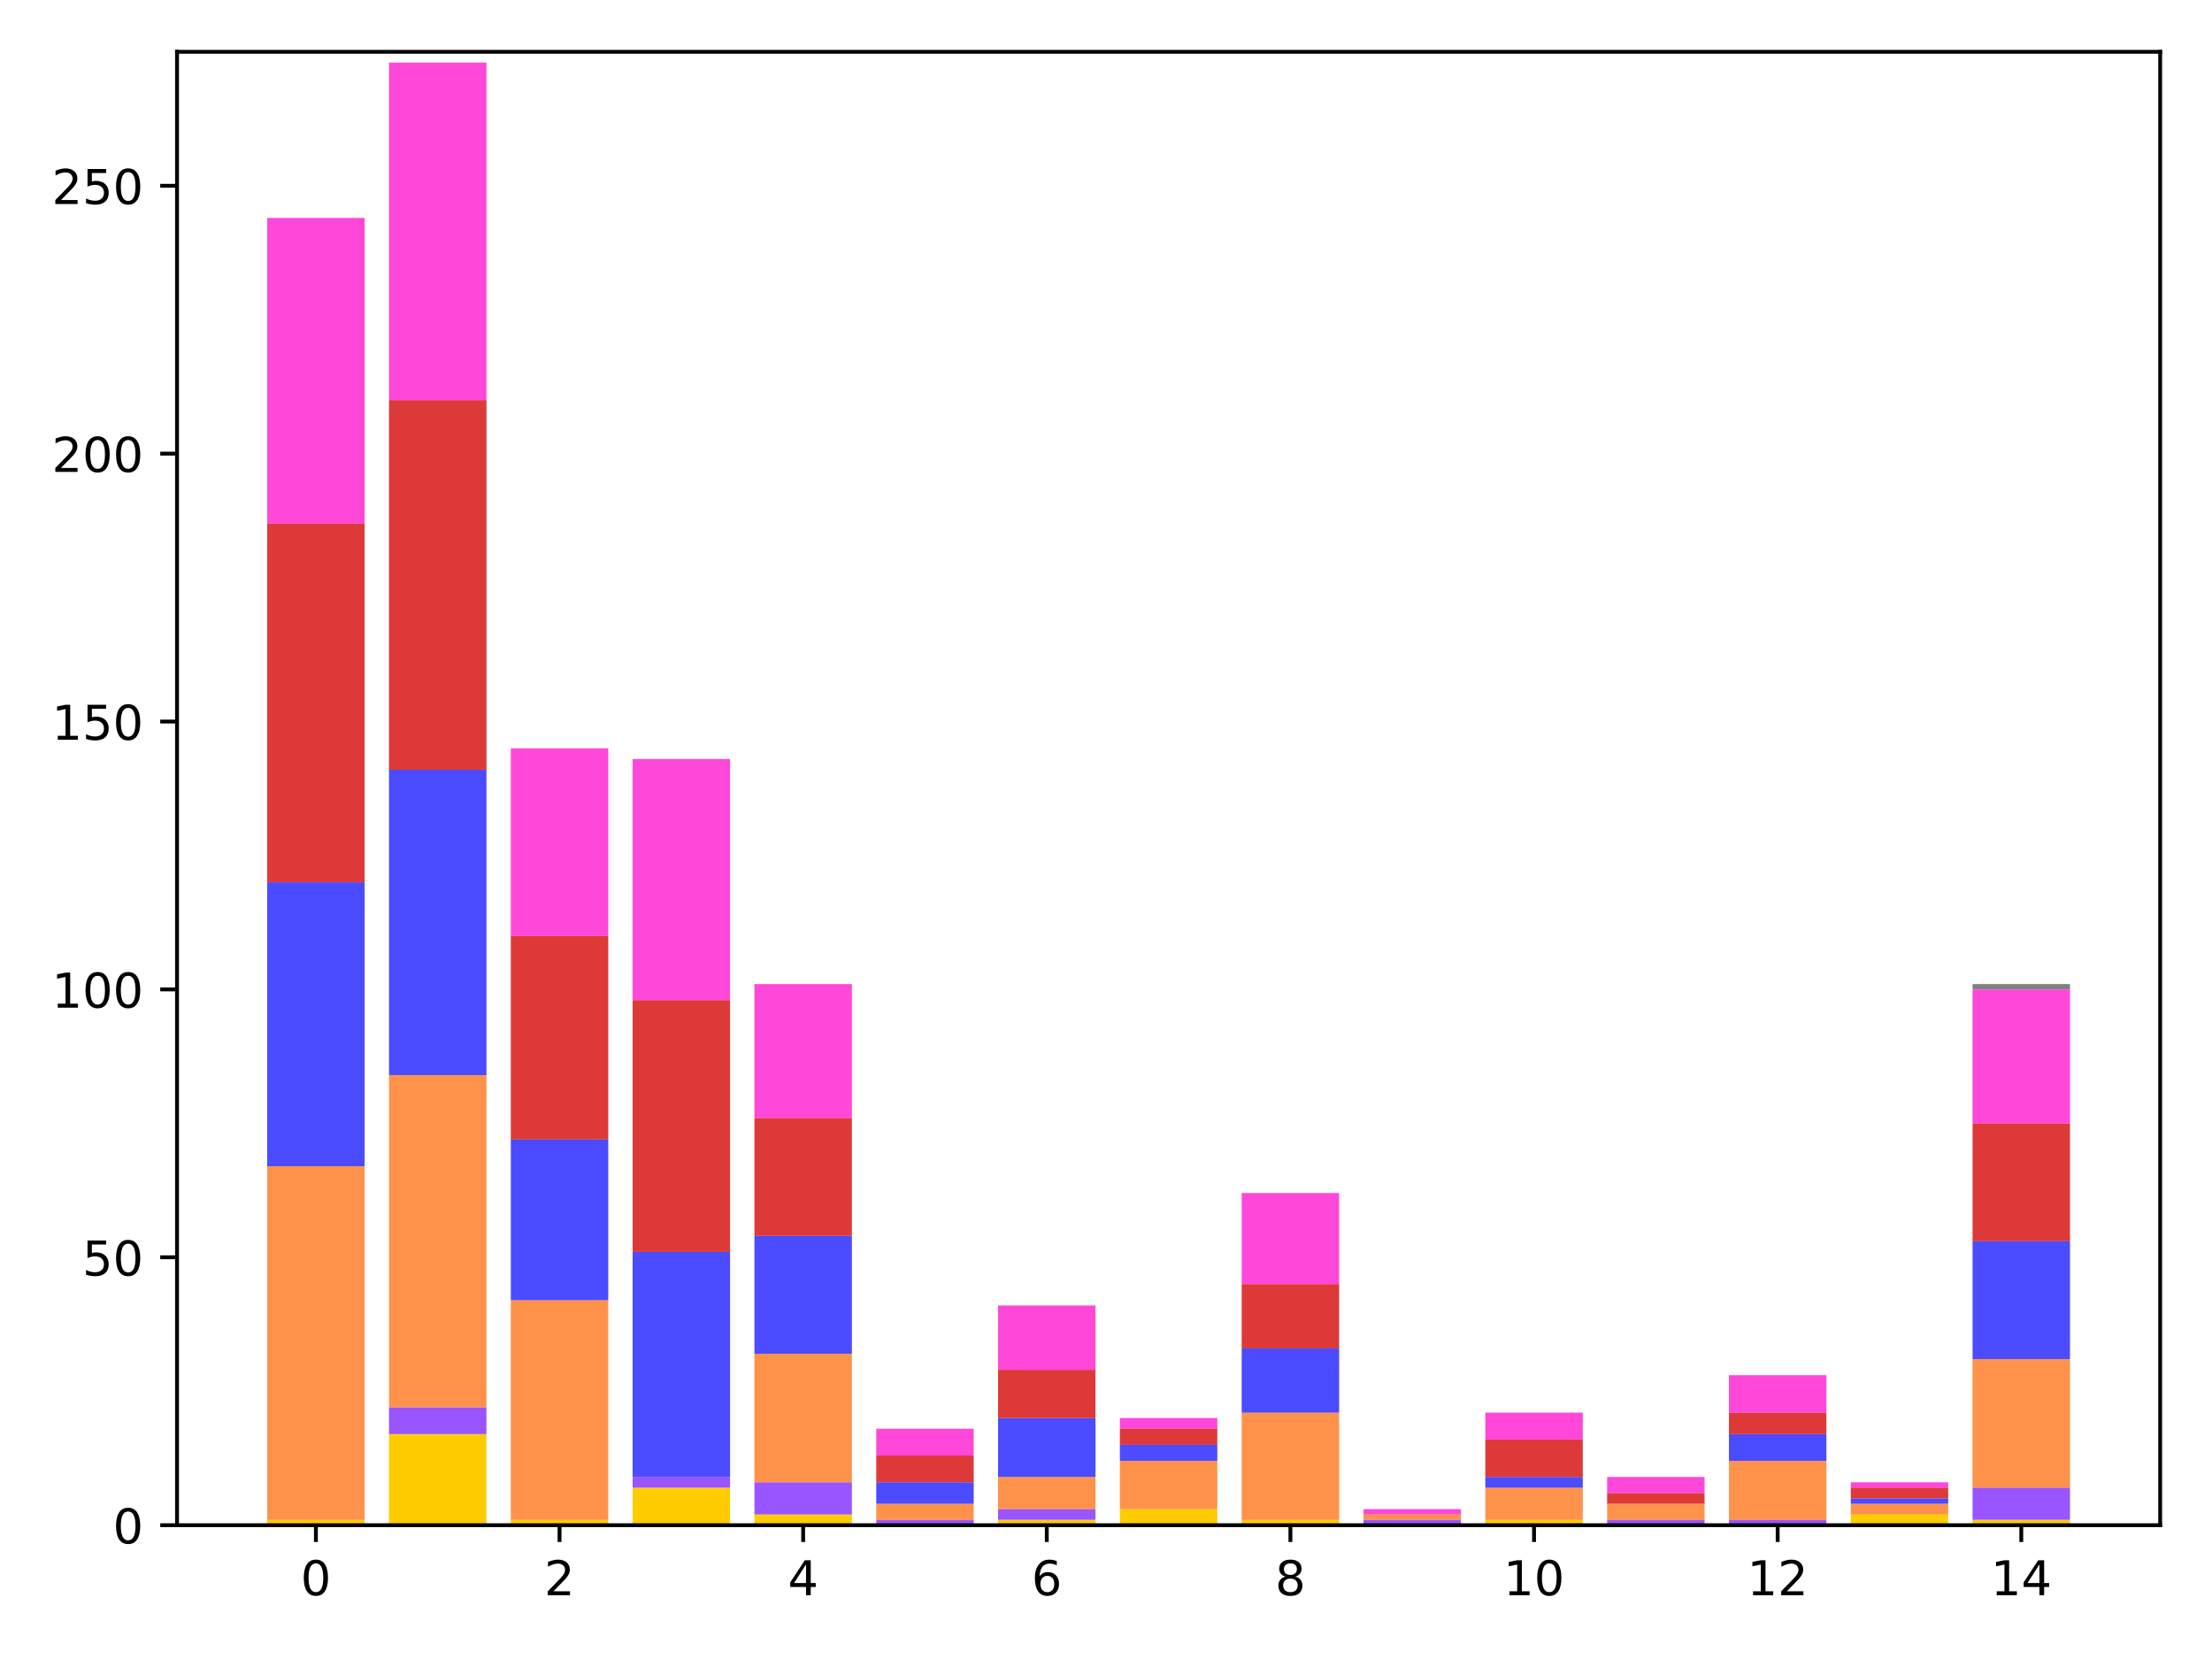 <?xml version="1.0" encoding="utf-8" standalone="no"?>
<!DOCTYPE svg PUBLIC "-//W3C//DTD SVG 1.1//EN"
  "http://www.w3.org/Graphics/SVG/1.1/DTD/svg11.dtd">
<!-- Created with matplotlib (https://matplotlib.org/) -->
<svg height="345.6pt" version="1.1" viewBox="0 0 460.8 345.6" width="460.8pt" xmlns="http://www.w3.org/2000/svg" xmlns:xlink="http://www.w3.org/1999/xlink">
 <defs>
  <style type="text/css">
*{stroke-linecap:butt;stroke-linejoin:round;white-space:pre;}
  </style>
 </defs>
 <g id="figure_1">
  <g id="patch_1">
   <path d="M 0 345.6 
L 460.8 345.6 
L 460.8 0 
L 0 0 
z
" style="fill:#ffffff;"/>
  </g>
  <g id="axes_1">
   <g id="patch_2">
    <path d="M 36.88 317.72 
L 450 317.72 
L 450 10.8 
L 36.88 10.8 
z
" style="fill:#ffffff;"/>
   </g>
   <g id="patch_3">
    <path clip-path="url(#p47c6b7e75f)" d="M 55.658 317.72 
L 75.959 317.72 
L 75.959 316.604 
L 55.658 316.604 
z
" style="fill:#ffcc00;"/>
   </g>
   <g id="patch_4">
    <path clip-path="url(#p47c6b7e75f)" d="M 55.658 316.604 
L 75.959 316.604 
L 75.959 316.604 
L 55.658 316.604 
z
" style="fill:#9955ff;"/>
   </g>
   <g id="patch_5">
    <path clip-path="url(#p47c6b7e75f)" d="M 55.658 316.604 
L 75.959 316.604 
L 75.959 242.943 
L 55.658 242.943 
z
" style="fill:#ff6600;fill-opacity:0.71;"/>
   </g>
   <g id="patch_6">
    <path clip-path="url(#p47c6b7e75f)" d="M 55.658 242.943 
L 75.959 242.943 
L 75.959 183.791 
L 55.658 183.791 
z
" style="fill:#0000ff;fill-opacity:0.706;"/>
   </g>
   <g id="patch_7">
    <path clip-path="url(#p47c6b7e75f)" d="M 55.658 183.791 
L 75.959 183.791 
L 75.959 109.014 
L 55.658 109.014 
z
" style="fill:#d40000;fill-opacity:0.776;"/>
   </g>
   <g id="patch_8">
    <path clip-path="url(#p47c6b7e75f)" d="M 55.658 109.014 
L 75.959 109.014 
L 75.959 45.398 
L 55.658 45.398 
z
" style="fill:#ff00cc;fill-opacity:0.722;"/>
   </g>
   <g id="patch_9">
    <path clip-path="url(#p47c6b7e75f)" d="M 55.658 45.398 
L 75.959 45.398 
L 75.959 45.398 
L 55.658 45.398 
z
" style="fill:#808080;"/>
   </g>
   <g id="patch_10">
    <path clip-path="url(#p47c6b7e75f)" d="M 81.034 317.72 
L 101.335 317.72 
L 101.335 298.747 
L 81.034 298.747 
z
" style="fill:#ffcc00;"/>
   </g>
   <g id="patch_11">
    <path clip-path="url(#p47c6b7e75f)" d="M 81.034 298.747 
L 101.335 298.747 
L 101.335 293.166 
L 81.034 293.166 
z
" style="fill:#9955ff;"/>
   </g>
   <g id="patch_12">
    <path clip-path="url(#p47c6b7e75f)" d="M 81.034 293.166 
L 101.335 293.166 
L 101.335 223.97 
L 81.034 223.97 
z
" style="fill:#ff6600;fill-opacity:0.71;"/>
   </g>
   <g id="patch_13">
    <path clip-path="url(#p47c6b7e75f)" d="M 81.034 223.97 
L 101.335 223.97 
L 101.335 160.354 
L 81.034 160.354 
z
" style="fill:#0000ff;fill-opacity:0.706;"/>
   </g>
   <g id="patch_14">
    <path clip-path="url(#p47c6b7e75f)" d="M 81.034 160.354 
L 101.335 160.354 
L 101.335 83.345 
L 81.034 83.345 
z
" style="fill:#d40000;fill-opacity:0.776;"/>
   </g>
   <g id="patch_15">
    <path clip-path="url(#p47c6b7e75f)" d="M 81.034 83.345 
L 101.335 83.345 
L 101.335 13.032 
L 81.034 13.032 
z
" style="fill:#ff00cc;fill-opacity:0.722;"/>
   </g>
   <g id="patch_16">
    <path clip-path="url(#p47c6b7e75f)" d="M 81.034 13.032 
L 101.335 13.032 
L 101.335 13.032 
L 81.034 13.032 
z
" style="fill:#808080;"/>
   </g>
   <g id="patch_17">
    <path clip-path="url(#p47c6b7e75f)" d="M 106.41 317.72 
L 126.711 317.72 
L 126.711 316.604 
L 106.41 316.604 
z
" style="fill:#ffcc00;"/>
   </g>
   <g id="patch_18">
    <path clip-path="url(#p47c6b7e75f)" d="M 106.41 316.604 
L 126.711 316.604 
L 126.711 316.604 
L 106.41 316.604 
z
" style="fill:#9955ff;"/>
   </g>
   <g id="patch_19">
    <path clip-path="url(#p47c6b7e75f)" d="M 106.41 316.604 
L 126.711 316.604 
L 126.711 270.845 
L 106.41 270.845 
z
" style="fill:#ff6600;fill-opacity:0.71;"/>
   </g>
   <g id="patch_20">
    <path clip-path="url(#p47c6b7e75f)" d="M 106.41 270.845 
L 126.711 270.845 
L 126.711 237.363 
L 106.41 237.363 
z
" style="fill:#0000ff;fill-opacity:0.706;"/>
   </g>
   <g id="patch_21">
    <path clip-path="url(#p47c6b7e75f)" d="M 106.41 237.363 
L 126.711 237.363 
L 126.711 194.952 
L 106.41 194.952 
z
" style="fill:#d40000;fill-opacity:0.776;"/>
   </g>
   <g id="patch_22">
    <path clip-path="url(#p47c6b7e75f)" d="M 106.41 194.952 
L 126.711 194.952 
L 126.711 155.889 
L 106.41 155.889 
z
" style="fill:#ff00cc;fill-opacity:0.722;"/>
   </g>
   <g id="patch_23">
    <path clip-path="url(#p47c6b7e75f)" d="M 106.41 155.889 
L 126.711 155.889 
L 126.711 155.889 
L 106.41 155.889 
z
" style="fill:#808080;"/>
   </g>
   <g id="patch_24">
    <path clip-path="url(#p47c6b7e75f)" d="M 131.786 317.72 
L 152.087 317.72 
L 152.087 309.907 
L 131.786 309.907 
z
" style="fill:#ffcc00;"/>
   </g>
   <g id="patch_25">
    <path clip-path="url(#p47c6b7e75f)" d="M 131.786 309.907 
L 152.087 309.907 
L 152.087 307.675 
L 131.786 307.675 
z
" style="fill:#9955ff;"/>
   </g>
   <g id="patch_26">
    <path clip-path="url(#p47c6b7e75f)" d="M 131.786 307.675 
L 152.087 307.675 
L 152.087 307.675 
L 131.786 307.675 
z
" style="fill:#ff6600;fill-opacity:0.71;"/>
   </g>
   <g id="patch_27">
    <path clip-path="url(#p47c6b7e75f)" d="M 131.786 307.675 
L 152.087 307.675 
L 152.087 260.8 
L 131.786 260.8 
z
" style="fill:#0000ff;fill-opacity:0.706;"/>
   </g>
   <g id="patch_28">
    <path clip-path="url(#p47c6b7e75f)" d="M 131.786 260.8 
L 152.087 260.8 
L 152.087 208.345 
L 131.786 208.345 
z
" style="fill:#d40000;fill-opacity:0.776;"/>
   </g>
   <g id="patch_29">
    <path clip-path="url(#p47c6b7e75f)" d="M 131.786 208.345 
L 152.087 208.345 
L 152.087 158.122 
L 131.786 158.122 
z
" style="fill:#ff00cc;fill-opacity:0.722;"/>
   </g>
   <g id="patch_30">
    <path clip-path="url(#p47c6b7e75f)" d="M 131.786 158.122 
L 152.087 158.122 
L 152.087 158.122 
L 131.786 158.122 
z
" style="fill:#808080;"/>
   </g>
   <g id="patch_31">
    <path clip-path="url(#p47c6b7e75f)" d="M 157.162 317.72 
L 177.463 317.72 
L 177.463 315.488 
L 157.162 315.488 
z
" style="fill:#ffcc00;"/>
   </g>
   <g id="patch_32">
    <path clip-path="url(#p47c6b7e75f)" d="M 157.162 315.488 
L 177.463 315.488 
L 177.463 308.791 
L 157.162 308.791 
z
" style="fill:#9955ff;"/>
   </g>
   <g id="patch_33">
    <path clip-path="url(#p47c6b7e75f)" d="M 157.162 308.791 
L 177.463 308.791 
L 177.463 282.006 
L 157.162 282.006 
z
" style="fill:#ff6600;fill-opacity:0.71;"/>
   </g>
   <g id="patch_34">
    <path clip-path="url(#p47c6b7e75f)" d="M 157.162 282.006 
L 177.463 282.006 
L 177.463 257.452 
L 157.162 257.452 
z
" style="fill:#0000ff;fill-opacity:0.706;"/>
   </g>
   <g id="patch_35">
    <path clip-path="url(#p47c6b7e75f)" d="M 157.162 257.452 
L 177.463 257.452 
L 177.463 232.898 
L 157.162 232.898 
z
" style="fill:#d40000;fill-opacity:0.776;"/>
   </g>
   <g id="patch_36">
    <path clip-path="url(#p47c6b7e75f)" d="M 157.162 232.898 
L 177.463 232.898 
L 177.463 204.997 
L 157.162 204.997 
z
" style="fill:#ff00cc;fill-opacity:0.722;"/>
   </g>
   <g id="patch_37">
    <path clip-path="url(#p47c6b7e75f)" d="M 157.162 204.997 
L 177.463 204.997 
L 177.463 204.997 
L 157.162 204.997 
z
" style="fill:#808080;"/>
   </g>
   <g id="patch_38">
    <path clip-path="url(#p47c6b7e75f)" d="M 182.538 317.72 
L 202.839 317.72 
L 202.839 317.72 
L 182.538 317.72 
z
" style="fill:#ffcc00;"/>
   </g>
   <g id="patch_39">
    <path clip-path="url(#p47c6b7e75f)" d="M 182.538 317.72 
L 202.839 317.72 
L 202.839 316.604 
L 182.538 316.604 
z
" style="fill:#9955ff;"/>
   </g>
   <g id="patch_40">
    <path clip-path="url(#p47c6b7e75f)" d="M 182.538 316.604 
L 202.839 316.604 
L 202.839 313.256 
L 182.538 313.256 
z
" style="fill:#ff6600;fill-opacity:0.71;"/>
   </g>
   <g id="patch_41">
    <path clip-path="url(#p47c6b7e75f)" d="M 182.538 313.256 
L 202.839 313.256 
L 202.839 308.791 
L 182.538 308.791 
z
" style="fill:#0000ff;fill-opacity:0.706;"/>
   </g>
   <g id="patch_42">
    <path clip-path="url(#p47c6b7e75f)" d="M 182.538 308.791 
L 202.839 308.791 
L 202.839 303.211 
L 182.538 303.211 
z
" style="fill:#d40000;fill-opacity:0.776;"/>
   </g>
   <g id="patch_43">
    <path clip-path="url(#p47c6b7e75f)" d="M 182.538 303.211 
L 202.839 303.211 
L 202.839 297.631 
L 182.538 297.631 
z
" style="fill:#ff00cc;fill-opacity:0.722;"/>
   </g>
   <g id="patch_44">
    <path clip-path="url(#p47c6b7e75f)" d="M 182.538 297.631 
L 202.839 297.631 
L 202.839 297.631 
L 182.538 297.631 
z
" style="fill:#808080;"/>
   </g>
   <g id="patch_45">
    <path clip-path="url(#p47c6b7e75f)" d="M 207.914 317.72 
L 228.214 317.72 
L 228.214 316.604 
L 207.914 316.604 
z
" style="fill:#ffcc00;"/>
   </g>
   <g id="patch_46">
    <path clip-path="url(#p47c6b7e75f)" d="M 207.914 316.604 
L 228.214 316.604 
L 228.214 314.372 
L 207.914 314.372 
z
" style="fill:#9955ff;"/>
   </g>
   <g id="patch_47">
    <path clip-path="url(#p47c6b7e75f)" d="M 207.914 314.372 
L 228.214 314.372 
L 228.214 307.675 
L 207.914 307.675 
z
" style="fill:#ff6600;fill-opacity:0.71;"/>
   </g>
   <g id="patch_48">
    <path clip-path="url(#p47c6b7e75f)" d="M 207.914 307.675 
L 228.214 307.675 
L 228.214 295.399 
L 207.914 295.399 
z
" style="fill:#0000ff;fill-opacity:0.706;"/>
   </g>
   <g id="patch_49">
    <path clip-path="url(#p47c6b7e75f)" d="M 207.914 295.399 
L 228.214 295.399 
L 228.214 285.354 
L 207.914 285.354 
z
" style="fill:#d40000;fill-opacity:0.776;"/>
   </g>
   <g id="patch_50">
    <path clip-path="url(#p47c6b7e75f)" d="M 207.914 285.354 
L 228.214 285.354 
L 228.214 271.961 
L 207.914 271.961 
z
" style="fill:#ff00cc;fill-opacity:0.722;"/>
   </g>
   <g id="patch_51">
    <path clip-path="url(#p47c6b7e75f)" d="M 207.914 271.961 
L 228.214 271.961 
L 228.214 271.961 
L 207.914 271.961 
z
" style="fill:#808080;"/>
   </g>
   <g id="patch_52">
    <path clip-path="url(#p47c6b7e75f)" d="M 233.29 317.72 
L 253.59 317.72 
L 253.59 314.372 
L 233.29 314.372 
z
" style="fill:#ffcc00;"/>
   </g>
   <g id="patch_53">
    <path clip-path="url(#p47c6b7e75f)" d="M 233.29 314.372 
L 253.59 314.372 
L 253.59 314.372 
L 233.29 314.372 
z
" style="fill:#9955ff;"/>
   </g>
   <g id="patch_54">
    <path clip-path="url(#p47c6b7e75f)" d="M 233.29 314.372 
L 253.59 314.372 
L 253.59 304.327 
L 233.29 304.327 
z
" style="fill:#ff6600;fill-opacity:0.71;"/>
   </g>
   <g id="patch_55">
    <path clip-path="url(#p47c6b7e75f)" d="M 233.29 304.327 
L 253.59 304.327 
L 253.59 300.979 
L 233.29 300.979 
z
" style="fill:#0000ff;fill-opacity:0.706;"/>
   </g>
   <g id="patch_56">
    <path clip-path="url(#p47c6b7e75f)" d="M 233.29 300.979 
L 253.59 300.979 
L 253.59 297.631 
L 233.29 297.631 
z
" style="fill:#d40000;fill-opacity:0.776;"/>
   </g>
   <g id="patch_57">
    <path clip-path="url(#p47c6b7e75f)" d="M 233.29 297.631 
L 253.59 297.631 
L 253.59 295.399 
L 233.29 295.399 
z
" style="fill:#ff00cc;fill-opacity:0.722;"/>
   </g>
   <g id="patch_58">
    <path clip-path="url(#p47c6b7e75f)" d="M 233.29 295.399 
L 253.59 295.399 
L 253.59 295.399 
L 233.29 295.399 
z
" style="fill:#808080;"/>
   </g>
   <g id="patch_59">
    <path clip-path="url(#p47c6b7e75f)" d="M 258.666 317.72 
L 278.966 317.72 
L 278.966 316.604 
L 258.666 316.604 
z
" style="fill:#ffcc00;"/>
   </g>
   <g id="patch_60">
    <path clip-path="url(#p47c6b7e75f)" d="M 258.666 316.604 
L 278.966 316.604 
L 278.966 316.604 
L 258.666 316.604 
z
" style="fill:#9955ff;"/>
   </g>
   <g id="patch_61">
    <path clip-path="url(#p47c6b7e75f)" d="M 258.666 316.604 
L 278.966 316.604 
L 278.966 294.282 
L 258.666 294.282 
z
" style="fill:#ff6600;fill-opacity:0.71;"/>
   </g>
   <g id="patch_62">
    <path clip-path="url(#p47c6b7e75f)" d="M 258.666 294.282 
L 278.966 294.282 
L 278.966 280.89 
L 258.666 280.89 
z
" style="fill:#0000ff;fill-opacity:0.706;"/>
   </g>
   <g id="patch_63">
    <path clip-path="url(#p47c6b7e75f)" d="M 258.666 280.89 
L 278.966 280.89 
L 278.966 267.497 
L 258.666 267.497 
z
" style="fill:#d40000;fill-opacity:0.776;"/>
   </g>
   <g id="patch_64">
    <path clip-path="url(#p47c6b7e75f)" d="M 258.666 267.497 
L 278.966 267.497 
L 278.966 248.523 
L 258.666 248.523 
z
" style="fill:#ff00cc;fill-opacity:0.722;"/>
   </g>
   <g id="patch_65">
    <path clip-path="url(#p47c6b7e75f)" d="M 258.666 248.523 
L 278.966 248.523 
L 278.966 248.523 
L 258.666 248.523 
z
" style="fill:#808080;"/>
   </g>
   <g id="patch_66">
    <path clip-path="url(#p47c6b7e75f)" d="M 284.041 317.72 
L 304.342 317.72 
L 304.342 317.72 
L 284.041 317.72 
z
" style="fill:#ffcc00;"/>
   </g>
   <g id="patch_67">
    <path clip-path="url(#p47c6b7e75f)" d="M 284.041 317.72 
L 304.342 317.72 
L 304.342 316.604 
L 284.041 316.604 
z
" style="fill:#9955ff;"/>
   </g>
   <g id="patch_68">
    <path clip-path="url(#p47c6b7e75f)" d="M 284.041 316.604 
L 304.342 316.604 
L 304.342 315.488 
L 284.041 315.488 
z
" style="fill:#ff6600;fill-opacity:0.71;"/>
   </g>
   <g id="patch_69">
    <path clip-path="url(#p47c6b7e75f)" d="M 284.041 315.488 
L 304.342 315.488 
L 304.342 315.488 
L 284.041 315.488 
z
" style="fill:#0000ff;fill-opacity:0.706;"/>
   </g>
   <g id="patch_70">
    <path clip-path="url(#p47c6b7e75f)" d="M 284.041 315.488 
L 304.342 315.488 
L 304.342 315.488 
L 284.041 315.488 
z
" style="fill:#d40000;fill-opacity:0.776;"/>
   </g>
   <g id="patch_71">
    <path clip-path="url(#p47c6b7e75f)" d="M 284.041 315.488 
L 304.342 315.488 
L 304.342 314.372 
L 284.041 314.372 
z
" style="fill:#ff00cc;fill-opacity:0.722;"/>
   </g>
   <g id="patch_72">
    <path clip-path="url(#p47c6b7e75f)" d="M 284.041 314.372 
L 304.342 314.372 
L 304.342 314.372 
L 284.041 314.372 
z
" style="fill:#808080;"/>
   </g>
   <g id="patch_73">
    <path clip-path="url(#p47c6b7e75f)" d="M 309.417 317.72 
L 329.718 317.72 
L 329.718 316.604 
L 309.417 316.604 
z
" style="fill:#ffcc00;"/>
   </g>
   <g id="patch_74">
    <path clip-path="url(#p47c6b7e75f)" d="M 309.417 316.604 
L 329.718 316.604 
L 329.718 316.604 
L 309.417 316.604 
z
" style="fill:#9955ff;"/>
   </g>
   <g id="patch_75">
    <path clip-path="url(#p47c6b7e75f)" d="M 309.417 316.604 
L 329.718 316.604 
L 329.718 309.907 
L 309.417 309.907 
z
" style="fill:#ff6600;fill-opacity:0.71;"/>
   </g>
   <g id="patch_76">
    <path clip-path="url(#p47c6b7e75f)" d="M 309.417 309.907 
L 329.718 309.907 
L 329.718 307.675 
L 309.417 307.675 
z
" style="fill:#0000ff;fill-opacity:0.706;"/>
   </g>
   <g id="patch_77">
    <path clip-path="url(#p47c6b7e75f)" d="M 309.417 307.675 
L 329.718 307.675 
L 329.718 299.863 
L 309.417 299.863 
z
" style="fill:#d40000;fill-opacity:0.776;"/>
   </g>
   <g id="patch_78">
    <path clip-path="url(#p47c6b7e75f)" d="M 309.417 299.863 
L 329.718 299.863 
L 329.718 294.282 
L 309.417 294.282 
z
" style="fill:#ff00cc;fill-opacity:0.722;"/>
   </g>
   <g id="patch_79">
    <path clip-path="url(#p47c6b7e75f)" d="M 309.417 294.282 
L 329.718 294.282 
L 329.718 294.282 
L 309.417 294.282 
z
" style="fill:#808080;"/>
   </g>
   <g id="patch_80">
    <path clip-path="url(#p47c6b7e75f)" d="M 334.793 317.72 
L 355.094 317.72 
L 355.094 317.72 
L 334.793 317.72 
z
" style="fill:#ffcc00;"/>
   </g>
   <g id="patch_81">
    <path clip-path="url(#p47c6b7e75f)" d="M 334.793 317.72 
L 355.094 317.72 
L 355.094 316.604 
L 334.793 316.604 
z
" style="fill:#9955ff;"/>
   </g>
   <g id="patch_82">
    <path clip-path="url(#p47c6b7e75f)" d="M 334.793 316.604 
L 355.094 316.604 
L 355.094 313.256 
L 334.793 313.256 
z
" style="fill:#ff6600;fill-opacity:0.71;"/>
   </g>
   <g id="patch_83">
    <path clip-path="url(#p47c6b7e75f)" d="M 334.793 313.256 
L 355.094 313.256 
L 355.094 313.256 
L 334.793 313.256 
z
" style="fill:#0000ff;fill-opacity:0.706;"/>
   </g>
   <g id="patch_84">
    <path clip-path="url(#p47c6b7e75f)" d="M 334.793 313.256 
L 355.094 313.256 
L 355.094 311.024 
L 334.793 311.024 
z
" style="fill:#d40000;fill-opacity:0.776;"/>
   </g>
   <g id="patch_85">
    <path clip-path="url(#p47c6b7e75f)" d="M 334.793 311.024 
L 355.094 311.024 
L 355.094 307.675 
L 334.793 307.675 
z
" style="fill:#ff00cc;fill-opacity:0.722;"/>
   </g>
   <g id="patch_86">
    <path clip-path="url(#p47c6b7e75f)" d="M 334.793 307.675 
L 355.094 307.675 
L 355.094 307.675 
L 334.793 307.675 
z
" style="fill:#808080;"/>
   </g>
   <g id="patch_87">
    <path clip-path="url(#p47c6b7e75f)" d="M 360.169 317.72 
L 380.47 317.72 
L 380.47 317.72 
L 360.169 317.72 
z
" style="fill:#ffcc00;"/>
   </g>
   <g id="patch_88">
    <path clip-path="url(#p47c6b7e75f)" d="M 360.169 317.72 
L 380.47 317.72 
L 380.47 316.604 
L 360.169 316.604 
z
" style="fill:#9955ff;"/>
   </g>
   <g id="patch_89">
    <path clip-path="url(#p47c6b7e75f)" d="M 360.169 316.604 
L 380.47 316.604 
L 380.47 304.327 
L 360.169 304.327 
z
" style="fill:#ff6600;fill-opacity:0.71;"/>
   </g>
   <g id="patch_90">
    <path clip-path="url(#p47c6b7e75f)" d="M 360.169 304.327 
L 380.47 304.327 
L 380.47 298.747 
L 360.169 298.747 
z
" style="fill:#0000ff;fill-opacity:0.706;"/>
   </g>
   <g id="patch_91">
    <path clip-path="url(#p47c6b7e75f)" d="M 360.169 298.747 
L 380.47 298.747 
L 380.47 294.282 
L 360.169 294.282 
z
" style="fill:#d40000;fill-opacity:0.776;"/>
   </g>
   <g id="patch_92">
    <path clip-path="url(#p47c6b7e75f)" d="M 360.169 294.282 
L 380.47 294.282 
L 380.47 286.47 
L 360.169 286.47 
z
" style="fill:#ff00cc;fill-opacity:0.722;"/>
   </g>
   <g id="patch_93">
    <path clip-path="url(#p47c6b7e75f)" d="M 360.169 286.47 
L 380.47 286.47 
L 380.47 286.47 
L 360.169 286.47 
z
" style="fill:#808080;"/>
   </g>
   <g id="patch_94">
    <path clip-path="url(#p47c6b7e75f)" d="M 385.545 317.72 
L 405.846 317.72 
L 405.846 315.488 
L 385.545 315.488 
z
" style="fill:#ffcc00;"/>
   </g>
   <g id="patch_95">
    <path clip-path="url(#p47c6b7e75f)" d="M 385.545 315.488 
L 405.846 315.488 
L 405.846 315.488 
L 385.545 315.488 
z
" style="fill:#9955ff;"/>
   </g>
   <g id="patch_96">
    <path clip-path="url(#p47c6b7e75f)" d="M 385.545 315.488 
L 405.846 315.488 
L 405.846 313.256 
L 385.545 313.256 
z
" style="fill:#ff6600;fill-opacity:0.71;"/>
   </g>
   <g id="patch_97">
    <path clip-path="url(#p47c6b7e75f)" d="M 385.545 313.256 
L 405.846 313.256 
L 405.846 312.14 
L 385.545 312.14 
z
" style="fill:#0000ff;fill-opacity:0.706;"/>
   </g>
   <g id="patch_98">
    <path clip-path="url(#p47c6b7e75f)" d="M 385.545 312.14 
L 405.846 312.14 
L 405.846 309.907 
L 385.545 309.907 
z
" style="fill:#d40000;fill-opacity:0.776;"/>
   </g>
   <g id="patch_99">
    <path clip-path="url(#p47c6b7e75f)" d="M 385.545 309.907 
L 405.846 309.907 
L 405.846 308.791 
L 385.545 308.791 
z
" style="fill:#ff00cc;fill-opacity:0.722;"/>
   </g>
   <g id="patch_100">
    <path clip-path="url(#p47c6b7e75f)" d="M 385.545 308.791 
L 405.846 308.791 
L 405.846 308.791 
L 385.545 308.791 
z
" style="fill:#808080;"/>
   </g>
   <g id="patch_101">
    <path clip-path="url(#p47c6b7e75f)" d="M 410.921 317.72 
L 431.222 317.72 
L 431.222 316.604 
L 410.921 316.604 
z
" style="fill:#ffcc00;"/>
   </g>
   <g id="patch_102">
    <path clip-path="url(#p47c6b7e75f)" d="M 410.921 316.604 
L 431.222 316.604 
L 431.222 309.907 
L 410.921 309.907 
z
" style="fill:#9955ff;"/>
   </g>
   <g id="patch_103">
    <path clip-path="url(#p47c6b7e75f)" d="M 410.921 309.907 
L 431.222 309.907 
L 431.222 283.122 
L 410.921 283.122 
z
" style="fill:#ff6600;fill-opacity:0.71;"/>
   </g>
   <g id="patch_104">
    <path clip-path="url(#p47c6b7e75f)" d="M 410.921 283.122 
L 431.222 283.122 
L 431.222 258.568 
L 410.921 258.568 
z
" style="fill:#0000ff;fill-opacity:0.706;"/>
   </g>
   <g id="patch_105">
    <path clip-path="url(#p47c6b7e75f)" d="M 410.921 258.568 
L 431.222 258.568 
L 431.222 234.015 
L 410.921 234.015 
z
" style="fill:#d40000;fill-opacity:0.776;"/>
   </g>
   <g id="patch_106">
    <path clip-path="url(#p47c6b7e75f)" d="M 410.921 234.015 
L 431.222 234.015 
L 431.222 206.113 
L 410.921 206.113 
z
" style="fill:#ff00cc;fill-opacity:0.722;"/>
   </g>
   <g id="patch_107">
    <path clip-path="url(#p47c6b7e75f)" d="M 410.921 206.113 
L 431.222 206.113 
L 431.222 204.997 
L 410.921 204.997 
z
" style="fill:#808080;"/>
   </g>
   <g id="matplotlib.axis_1">
    <g id="xtick_1">
     <g id="line2d_1">
      <defs>
       <path d="M 0 0 
L 0 3.5 
" id="m3ad25821b6" style="stroke:#000000;stroke-width:0.8;"/>
      </defs>
      <g>
       <use style="stroke:#000000;stroke-width:0.8;" x="65.809" xlink:href="#m3ad25821b6" y="317.72"/>
      </g>
     </g>
     <g id="text_1">
      <!-- 0 -->
      <defs>
       <path d="M 31.781 66.406 
Q 24.172 66.406 20.328 58.906 
Q 16.5 51.422 16.5 36.375 
Q 16.5 21.391 20.328 13.891 
Q 24.172 6.391 31.781 6.391 
Q 39.453 6.391 43.281 13.891 
Q 47.125 21.391 47.125 36.375 
Q 47.125 51.422 43.281 58.906 
Q 39.453 66.406 31.781 66.406 
z
M 31.781 74.219 
Q 44.047 74.219 50.516 64.516 
Q 56.984 54.828 56.984 36.375 
Q 56.984 17.969 50.516 8.266 
Q 44.047 -1.422 31.781 -1.422 
Q 19.531 -1.422 13.062 8.266 
Q 6.594 17.969 6.594 36.375 
Q 6.594 54.828 13.062 64.516 
Q 19.531 74.219 31.781 74.219 
z
" id="DejaVuSans-48"/>
      </defs>
      <g transform="translate(62.627 332.318)scale(0.1 -0.1)">
       <use xlink:href="#DejaVuSans-48"/>
      </g>
     </g>
    </g>
    <g id="xtick_2">
     <g id="line2d_2">
      <g>
       <use style="stroke:#000000;stroke-width:0.8;" x="116.56" xlink:href="#m3ad25821b6" y="317.72"/>
      </g>
     </g>
     <g id="text_2">
      <!-- 2 -->
      <defs>
       <path d="M 19.188 8.297 
L 53.609 8.297 
L 53.609 0 
L 7.328 0 
L 7.328 8.297 
Q 12.938 14.109 22.625 23.891 
Q 32.328 33.688 34.812 36.531 
Q 39.547 41.844 41.422 45.531 
Q 43.312 49.219 43.312 52.781 
Q 43.312 58.594 39.234 62.25 
Q 35.156 65.922 28.609 65.922 
Q 23.969 65.922 18.812 64.312 
Q 13.672 62.703 7.812 59.422 
L 7.812 69.391 
Q 13.766 71.781 18.938 73 
Q 24.125 74.219 28.422 74.219 
Q 39.75 74.219 46.484 68.547 
Q 53.219 62.891 53.219 53.422 
Q 53.219 48.922 51.531 44.891 
Q 49.859 40.875 45.406 35.406 
Q 44.188 33.984 37.641 27.219 
Q 31.109 20.453 19.188 8.297 
z
" id="DejaVuSans-50"/>
      </defs>
      <g transform="translate(113.379 332.318)scale(0.1 -0.1)">
       <use xlink:href="#DejaVuSans-50"/>
      </g>
     </g>
    </g>
    <g id="xtick_3">
     <g id="line2d_3">
      <g>
       <use style="stroke:#000000;stroke-width:0.8;" x="167.312" xlink:href="#m3ad25821b6" y="317.72"/>
      </g>
     </g>
     <g id="text_3">
      <!-- 4 -->
      <defs>
       <path d="M 37.797 64.312 
L 12.891 25.391 
L 37.797 25.391 
z
M 35.203 72.906 
L 47.609 72.906 
L 47.609 25.391 
L 58.016 25.391 
L 58.016 17.188 
L 47.609 17.188 
L 47.609 0 
L 37.797 0 
L 37.797 17.188 
L 4.891 17.188 
L 4.891 26.703 
z
" id="DejaVuSans-52"/>
      </defs>
      <g transform="translate(164.131 332.318)scale(0.1 -0.1)">
       <use xlink:href="#DejaVuSans-52"/>
      </g>
     </g>
    </g>
    <g id="xtick_4">
     <g id="line2d_4">
      <g>
       <use style="stroke:#000000;stroke-width:0.8;" x="218.064" xlink:href="#m3ad25821b6" y="317.72"/>
      </g>
     </g>
     <g id="text_4">
      <!-- 6 -->
      <defs>
       <path d="M 33.016 40.375 
Q 26.375 40.375 22.484 35.828 
Q 18.609 31.297 18.609 23.391 
Q 18.609 15.531 22.484 10.953 
Q 26.375 6.391 33.016 6.391 
Q 39.656 6.391 43.531 10.953 
Q 47.406 15.531 47.406 23.391 
Q 47.406 31.297 43.531 35.828 
Q 39.656 40.375 33.016 40.375 
z
M 52.594 71.297 
L 52.594 62.312 
Q 48.875 64.062 45.094 64.984 
Q 41.312 65.922 37.594 65.922 
Q 27.828 65.922 22.672 59.328 
Q 17.531 52.734 16.797 39.406 
Q 19.672 43.656 24.016 45.922 
Q 28.375 48.188 33.594 48.188 
Q 44.578 48.188 50.953 41.516 
Q 57.328 34.859 57.328 23.391 
Q 57.328 12.156 50.688 5.359 
Q 44.047 -1.422 33.016 -1.422 
Q 20.359 -1.422 13.672 8.266 
Q 6.984 17.969 6.984 36.375 
Q 6.984 53.656 15.188 63.938 
Q 23.391 74.219 37.203 74.219 
Q 40.922 74.219 44.703 73.484 
Q 48.484 72.75 52.594 71.297 
z
" id="DejaVuSans-54"/>
      </defs>
      <g transform="translate(214.883 332.318)scale(0.1 -0.1)">
       <use xlink:href="#DejaVuSans-54"/>
      </g>
     </g>
    </g>
    <g id="xtick_5">
     <g id="line2d_5">
      <g>
       <use style="stroke:#000000;stroke-width:0.8;" x="268.816" xlink:href="#m3ad25821b6" y="317.72"/>
      </g>
     </g>
     <g id="text_5">
      <!-- 8 -->
      <defs>
       <path d="M 31.781 34.625 
Q 24.75 34.625 20.719 30.859 
Q 16.703 27.094 16.703 20.516 
Q 16.703 13.922 20.719 10.156 
Q 24.75 6.391 31.781 6.391 
Q 38.812 6.391 42.859 10.172 
Q 46.922 13.969 46.922 20.516 
Q 46.922 27.094 42.891 30.859 
Q 38.875 34.625 31.781 34.625 
z
M 21.922 38.812 
Q 15.578 40.375 12.031 44.719 
Q 8.5 49.078 8.5 55.328 
Q 8.5 64.062 14.719 69.141 
Q 20.953 74.219 31.781 74.219 
Q 42.672 74.219 48.875 69.141 
Q 55.078 64.062 55.078 55.328 
Q 55.078 49.078 51.531 44.719 
Q 48 40.375 41.703 38.812 
Q 48.828 37.156 52.797 32.312 
Q 56.781 27.484 56.781 20.516 
Q 56.781 9.906 50.312 4.234 
Q 43.844 -1.422 31.781 -1.422 
Q 19.734 -1.422 13.25 4.234 
Q 6.781 9.906 6.781 20.516 
Q 6.781 27.484 10.781 32.312 
Q 14.797 37.156 21.922 38.812 
z
M 18.312 54.391 
Q 18.312 48.734 21.844 45.562 
Q 25.391 42.391 31.781 42.391 
Q 38.141 42.391 41.719 45.562 
Q 45.312 48.734 45.312 54.391 
Q 45.312 60.062 41.719 63.234 
Q 38.141 66.406 31.781 66.406 
Q 25.391 66.406 21.844 63.234 
Q 18.312 60.062 18.312 54.391 
z
" id="DejaVuSans-56"/>
      </defs>
      <g transform="translate(265.635 332.318)scale(0.1 -0.1)">
       <use xlink:href="#DejaVuSans-56"/>
      </g>
     </g>
    </g>
    <g id="xtick_6">
     <g id="line2d_6">
      <g>
       <use style="stroke:#000000;stroke-width:0.8;" x="319.568" xlink:href="#m3ad25821b6" y="317.72"/>
      </g>
     </g>
     <g id="text_6">
      <!-- 10 -->
      <defs>
       <path d="M 12.406 8.297 
L 28.516 8.297 
L 28.516 63.922 
L 10.984 60.406 
L 10.984 69.391 
L 28.422 72.906 
L 38.281 72.906 
L 38.281 8.297 
L 54.391 8.297 
L 54.391 0 
L 12.406 0 
z
" id="DejaVuSans-49"/>
      </defs>
      <g transform="translate(313.205 332.318)scale(0.1 -0.1)">
       <use xlink:href="#DejaVuSans-49"/>
       <use x="63.623" xlink:href="#DejaVuSans-48"/>
      </g>
     </g>
    </g>
    <g id="xtick_7">
     <g id="line2d_7">
      <g>
       <use style="stroke:#000000;stroke-width:0.8;" x="370.32" xlink:href="#m3ad25821b6" y="317.72"/>
      </g>
     </g>
     <g id="text_7">
      <!-- 12 -->
      <g transform="translate(363.957 332.318)scale(0.1 -0.1)">
       <use xlink:href="#DejaVuSans-49"/>
       <use x="63.623" xlink:href="#DejaVuSans-50"/>
      </g>
     </g>
    </g>
    <g id="xtick_8">
     <g id="line2d_8">
      <g>
       <use style="stroke:#000000;stroke-width:0.8;" x="421.071" xlink:href="#m3ad25821b6" y="317.72"/>
      </g>
     </g>
     <g id="text_8">
      <!-- 14 -->
      <g transform="translate(414.709 332.318)scale(0.1 -0.1)">
       <use xlink:href="#DejaVuSans-49"/>
       <use x="63.623" xlink:href="#DejaVuSans-52"/>
      </g>
     </g>
    </g>
   </g>
   <g id="matplotlib.axis_2">
    <g id="ytick_1">
     <g id="line2d_9">
      <defs>
       <path d="M 0 0 
L -3.5 0 
" id="md65f026dfd" style="stroke:#000000;stroke-width:0.8;"/>
      </defs>
      <g>
       <use style="stroke:#000000;stroke-width:0.8;" x="36.88" xlink:href="#md65f026dfd" y="317.72"/>
      </g>
     </g>
     <g id="text_9">
      <!-- 0 -->
      <g transform="translate(23.517 321.519)scale(0.1 -0.1)">
       <use xlink:href="#DejaVuSans-48"/>
      </g>
     </g>
    </g>
    <g id="ytick_2">
     <g id="line2d_10">
      <g>
       <use style="stroke:#000000;stroke-width:0.8;" x="36.88" xlink:href="#md65f026dfd" y="261.916"/>
      </g>
     </g>
     <g id="text_10">
      <!-- 50 -->
      <defs>
       <path d="M 10.797 72.906 
L 49.516 72.906 
L 49.516 64.594 
L 19.828 64.594 
L 19.828 46.734 
Q 21.969 47.469 24.109 47.828 
Q 26.266 48.188 28.422 48.188 
Q 40.625 48.188 47.75 41.5 
Q 54.891 34.812 54.891 23.391 
Q 54.891 11.625 47.562 5.094 
Q 40.234 -1.422 26.906 -1.422 
Q 22.312 -1.422 17.547 -0.641 
Q 12.797 0.141 7.719 1.703 
L 7.719 11.625 
Q 12.109 9.234 16.797 8.062 
Q 21.484 6.891 26.703 6.891 
Q 35.156 6.891 40.078 11.328 
Q 45.016 15.766 45.016 23.391 
Q 45.016 31 40.078 35.438 
Q 35.156 39.891 26.703 39.891 
Q 22.75 39.891 18.812 39.016 
Q 14.891 38.141 10.797 36.281 
z
" id="DejaVuSans-53"/>
      </defs>
      <g transform="translate(17.155 265.716)scale(0.1 -0.1)">
       <use xlink:href="#DejaVuSans-53"/>
       <use x="63.623" xlink:href="#DejaVuSans-48"/>
      </g>
     </g>
    </g>
    <g id="ytick_3">
     <g id="line2d_11">
      <g>
       <use style="stroke:#000000;stroke-width:0.8;" x="36.88" xlink:href="#md65f026dfd" y="206.113"/>
      </g>
     </g>
     <g id="text_11">
      <!-- 100 -->
      <g transform="translate(10.793 209.912)scale(0.1 -0.1)">
       <use xlink:href="#DejaVuSans-49"/>
       <use x="63.623" xlink:href="#DejaVuSans-48"/>
       <use x="127.246" xlink:href="#DejaVuSans-48"/>
      </g>
     </g>
    </g>
    <g id="ytick_4">
     <g id="line2d_12">
      <g>
       <use style="stroke:#000000;stroke-width:0.8;" x="36.88" xlink:href="#md65f026dfd" y="150.309"/>
      </g>
     </g>
     <g id="text_12">
      <!-- 150 -->
      <g transform="translate(10.793 154.108)scale(0.1 -0.1)">
       <use xlink:href="#DejaVuSans-49"/>
       <use x="63.623" xlink:href="#DejaVuSans-53"/>
       <use x="127.246" xlink:href="#DejaVuSans-48"/>
      </g>
     </g>
    </g>
    <g id="ytick_5">
     <g id="line2d_13">
      <g>
       <use style="stroke:#000000;stroke-width:0.8;" x="36.88" xlink:href="#md65f026dfd" y="94.505"/>
      </g>
     </g>
     <g id="text_13">
      <!-- 200 -->
      <g transform="translate(10.793 98.305)scale(0.1 -0.1)">
       <use xlink:href="#DejaVuSans-50"/>
       <use x="63.623" xlink:href="#DejaVuSans-48"/>
       <use x="127.246" xlink:href="#DejaVuSans-48"/>
      </g>
     </g>
    </g>
    <g id="ytick_6">
     <g id="line2d_14">
      <g>
       <use style="stroke:#000000;stroke-width:0.8;" x="36.88" xlink:href="#md65f026dfd" y="38.702"/>
      </g>
     </g>
     <g id="text_14">
      <!-- 250 -->
      <g transform="translate(10.793 42.501)scale(0.1 -0.1)">
       <use xlink:href="#DejaVuSans-50"/>
       <use x="63.623" xlink:href="#DejaVuSans-53"/>
       <use x="127.246" xlink:href="#DejaVuSans-48"/>
      </g>
     </g>
    </g>
   </g>
   <g id="patch_108">
    <path d="M 36.88 317.72 
L 36.88 10.8 
" style="fill:none;stroke:#000000;stroke-linecap:square;stroke-linejoin:miter;stroke-width:0.8;"/>
   </g>
   <g id="patch_109">
    <path d="M 450 317.72 
L 450 10.8 
" style="fill:none;stroke:#000000;stroke-linecap:square;stroke-linejoin:miter;stroke-width:0.8;"/>
   </g>
   <g id="patch_110">
    <path d="M 36.88 317.72 
L 450 317.72 
" style="fill:none;stroke:#000000;stroke-linecap:square;stroke-linejoin:miter;stroke-width:0.8;"/>
   </g>
   <g id="patch_111">
    <path d="M 36.88 10.8 
L 450 10.8 
" style="fill:none;stroke:#000000;stroke-linecap:square;stroke-linejoin:miter;stroke-width:0.8;"/>
   </g>
  </g>
 </g>
 <defs>
  <clipPath id="p47c6b7e75f">
   <rect height="306.92" width="413.12" x="36.88" y="10.8"/>
  </clipPath>
 </defs>
</svg>

